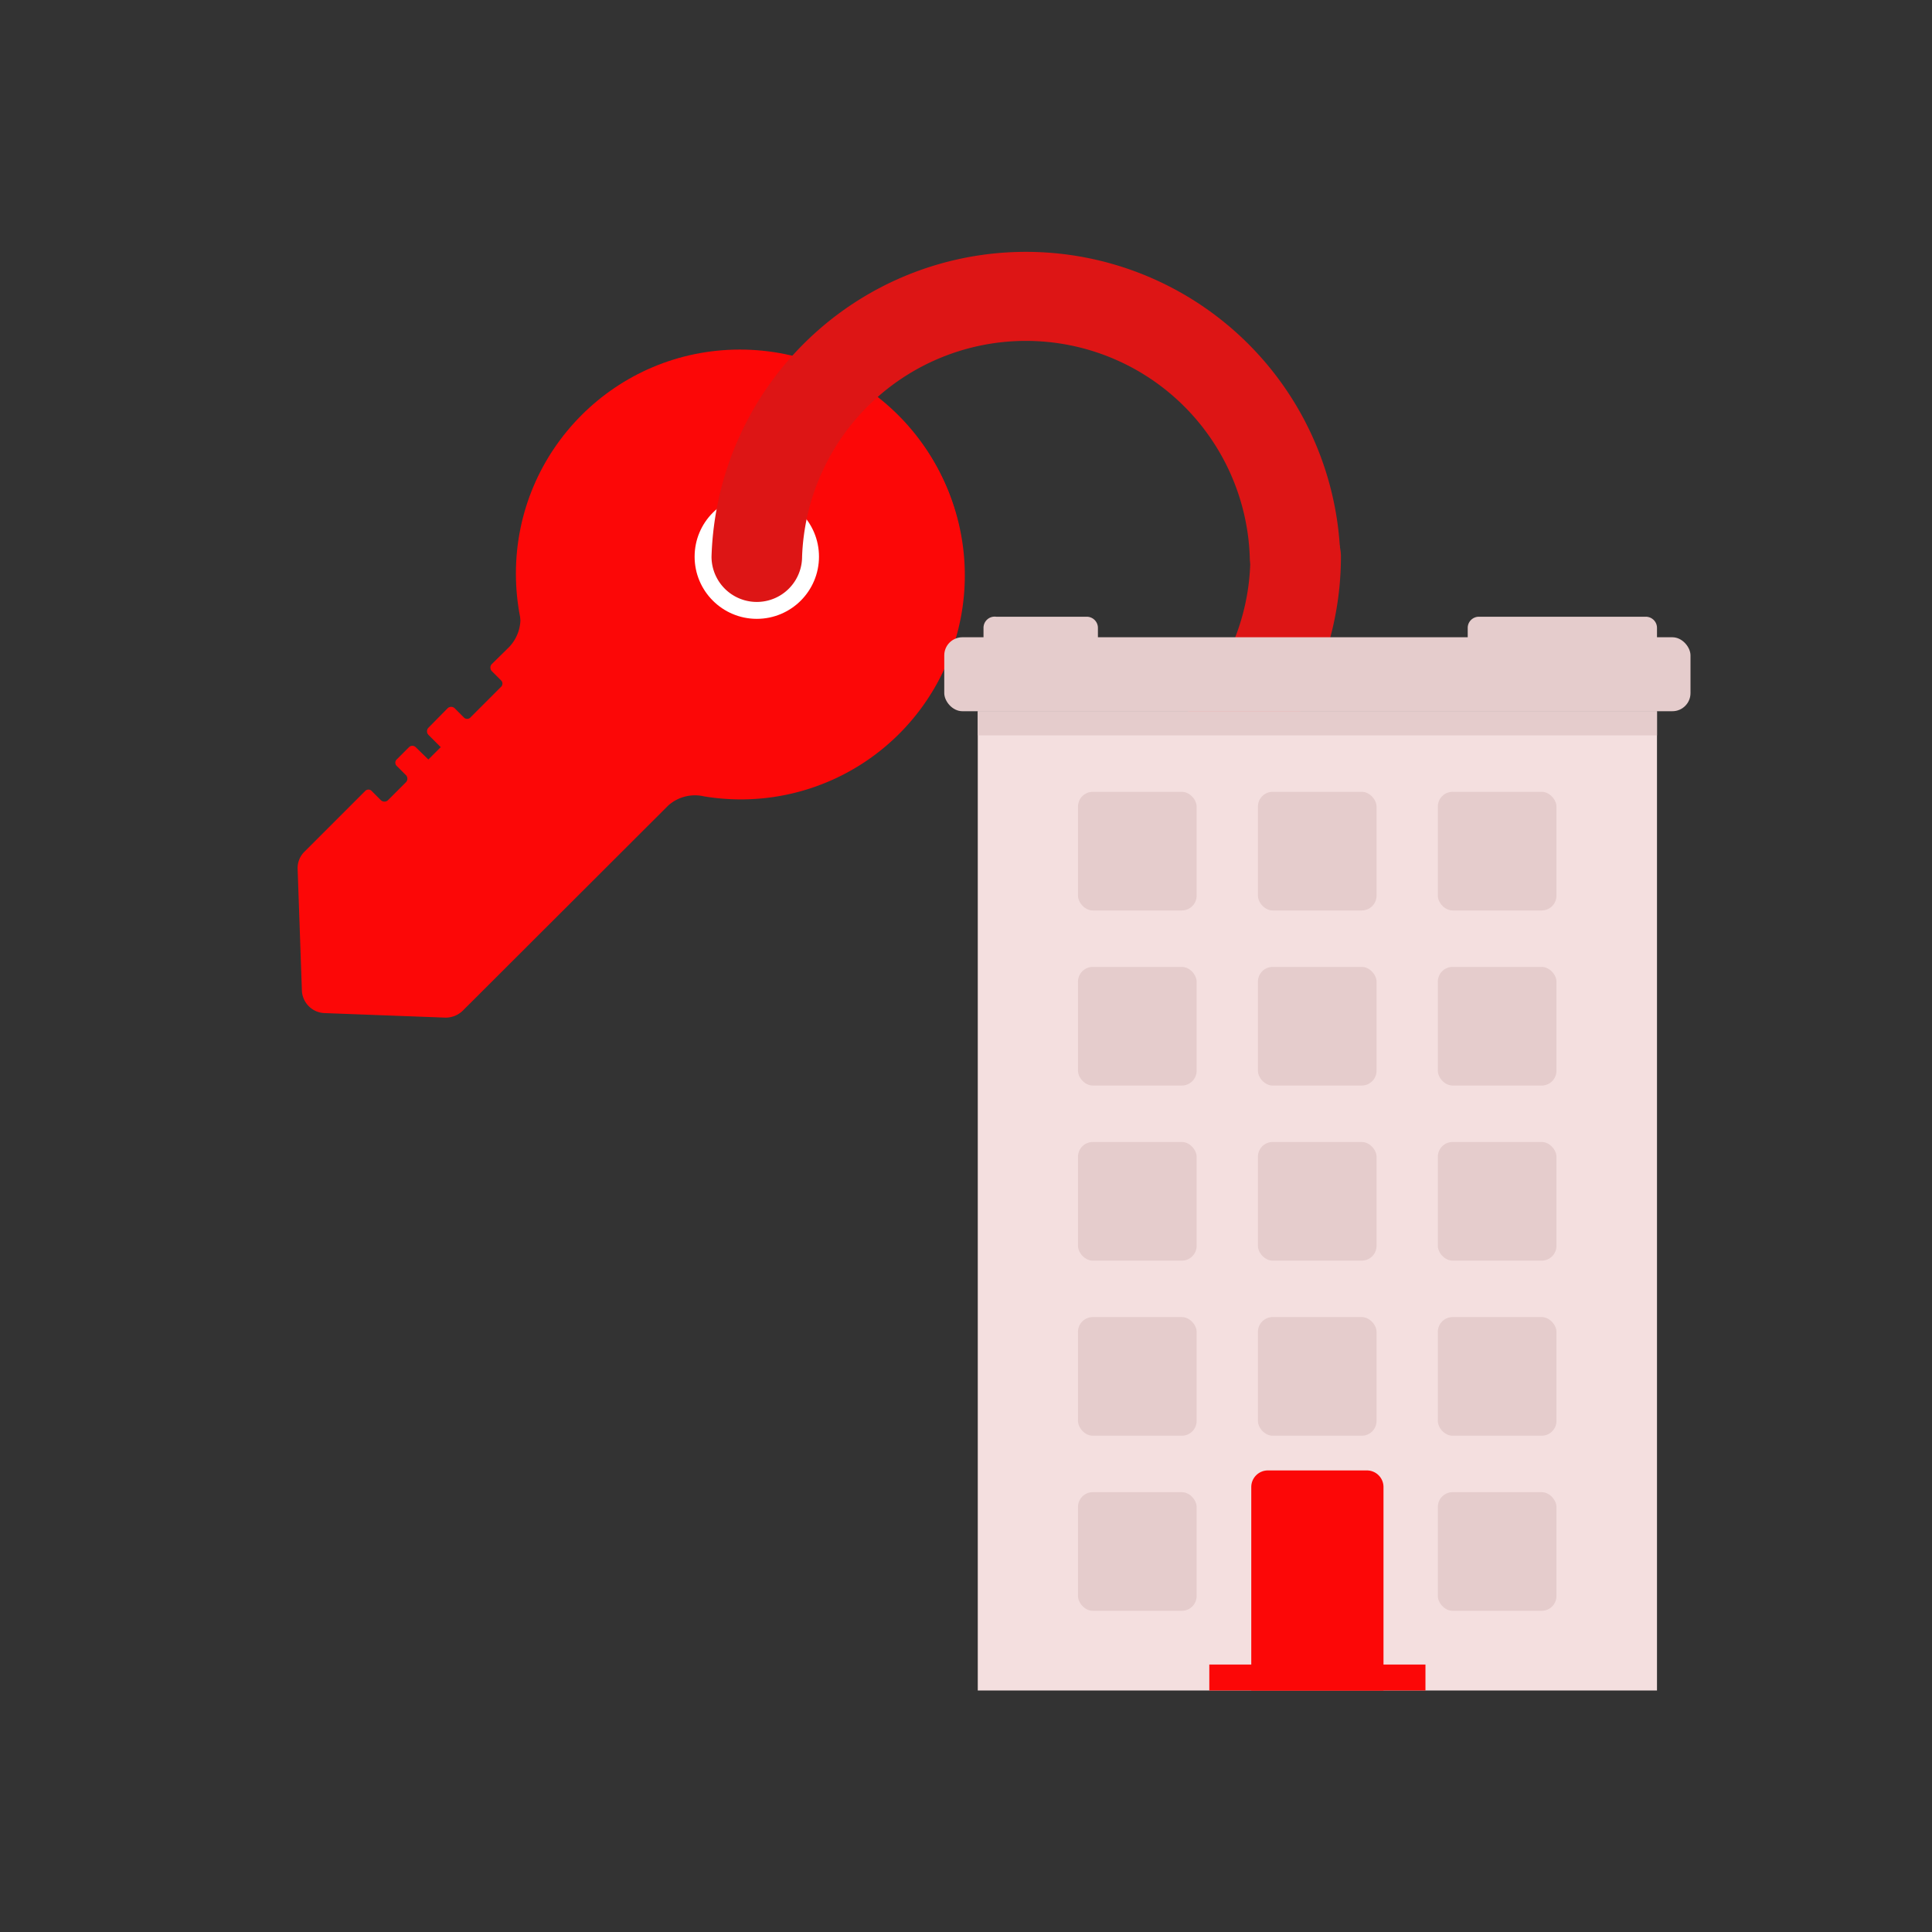 <svg id="Layer_1" data-name="Layer 1" xmlns="http://www.w3.org/2000/svg" viewBox="0 0 64 64"><rect x="0" y="0" width="64" height="64" fill="#333333" stroke="none"/><defs><style>.cls-1{fill:#DD1515;}.cls-2{fill:#FC0707;}.cls-3{fill:#fff;}.cls-4{fill:#e5cccc;}.cls-5{fill:#F4DFDF;}</style></defs><title>real, estate, property, key, apartment, building</title><path class="cls-1" d="M34,28.85a1.5,1.5,0,0,1,0-3,7.42,7.42,0,0,0,7.42-7.41,1.5,1.5,0,0,1,3,0A10.42,10.42,0,0,1,34,28.85Z"/><path class="cls-2" d="M22.14,26.68l-6.8,6.79a.81.81,0,0,1-.59.24l-4-.15A.78.78,0,0,1,10,32.8l-.14-4a.76.76,0,0,1,.23-.59l2-2a.15.15,0,0,1,.23,0l.3.3a.17.17,0,0,0,.23,0l.6-.6a.17.17,0,0,0,0-.23l-.3-.3a.15.15,0,0,1,0-.23l.4-.4a.16.16,0,0,1,.22,0l.42.41.41-.41-.41-.41a.17.17,0,0,1,0-.23l.64-.65a.17.17,0,0,1,.23,0l.3.3a.15.15,0,0,0,.23,0l1-1a.15.15,0,0,0,0-.23l-.3-.3a.17.17,0,0,1,0-.23l.56-.55a1.35,1.35,0,0,0,.37-1.18,7.42,7.42,0,1,1,6.1,6.11A1.33,1.33,0,0,0,22.14,26.68Z"/><circle class="cls-2" cx="24.51" cy="19" r="7.42"/><circle class="cls-3" cx="25.07" cy="18.44" r="2.06"/><path class="cls-1" d="M42.9,19.94a1.5,1.5,0,0,1-1.5-1.5,7.42,7.42,0,0,0-14.83,0,1.5,1.5,0,1,1-3,0,10.42,10.42,0,0,1,20.83,0A1.5,1.5,0,0,1,42.9,19.94Z"/><path class="cls-4" d="M33,20.43h3a.37.37,0,0,1,.37.37v1.7a0,0,0,0,1,0,0H32.58a0,0,0,0,1,0,0V20.8A.37.37,0,0,1,33,20.43Z"/><path class="cls-4" d="M49,20.43h5.52a.37.37,0,0,1,.37.37v1.7a0,0,0,0,1,0,0H48.62a0,0,0,0,1,0,0V20.8A.37.37,0,0,1,49,20.43Z"/><rect class="cls-5" x="32.39" y="23.56" width="22.5" height="32.44"/><rect class="cls-4" x="32.39" y="23.56" width="22.5" height="0.8"/><rect class="cls-4" x="31.28" y="21.11" width="24.72" height="2.45" rx="0.6"/><rect class="cls-4" x="35.71" y="26.23" width="3.93" height="3.93" rx="0.49"/><rect class="cls-4" x="41.67" y="26.23" width="3.93" height="3.93" rx="0.49"/><rect class="cls-4" x="47.63" y="26.23" width="3.93" height="3.93" rx="0.49"/><rect class="cls-4" x="35.71" y="32.03" width="3.93" height="3.93" rx="0.49"/><rect class="cls-4" x="41.67" y="32.03" width="3.93" height="3.93" rx="0.49"/><rect class="cls-4" x="47.63" y="32.03" width="3.93" height="3.93" rx="0.49"/><rect class="cls-4" x="35.71" y="37.83" width="3.93" height="3.93" rx="0.49"/><rect class="cls-4" x="41.67" y="37.83" width="3.93" height="3.93" rx="0.49"/><rect class="cls-4" x="47.63" y="37.83" width="3.93" height="3.93" rx="0.49"/><rect class="cls-4" x="35.71" y="43.63" width="3.93" height="3.93" rx="0.49"/><rect class="cls-4" x="41.67" y="43.63" width="3.93" height="3.93" rx="0.49"/><rect class="cls-4" x="47.63" y="43.63" width="3.93" height="3.93" rx="0.49"/><rect class="cls-4" x="35.71" y="49.43" width="3.93" height="3.93" rx="0.49"/><rect class="cls-3" x="41.67" y="49.43" width="3.93" height="3.93" rx="0.49"/><rect class="cls-4" x="47.63" y="49.43" width="3.93" height="3.93" rx="0.49"/><path class="cls-2" d="M45.28,48.71H42a.55.55,0,0,0-.55.55V56h4.38V49.26A.55.55,0,0,0,45.28,48.71Z"/><rect class="cls-2" x="40.06" y="55.14" width="7.16" height="0.86"/></svg>